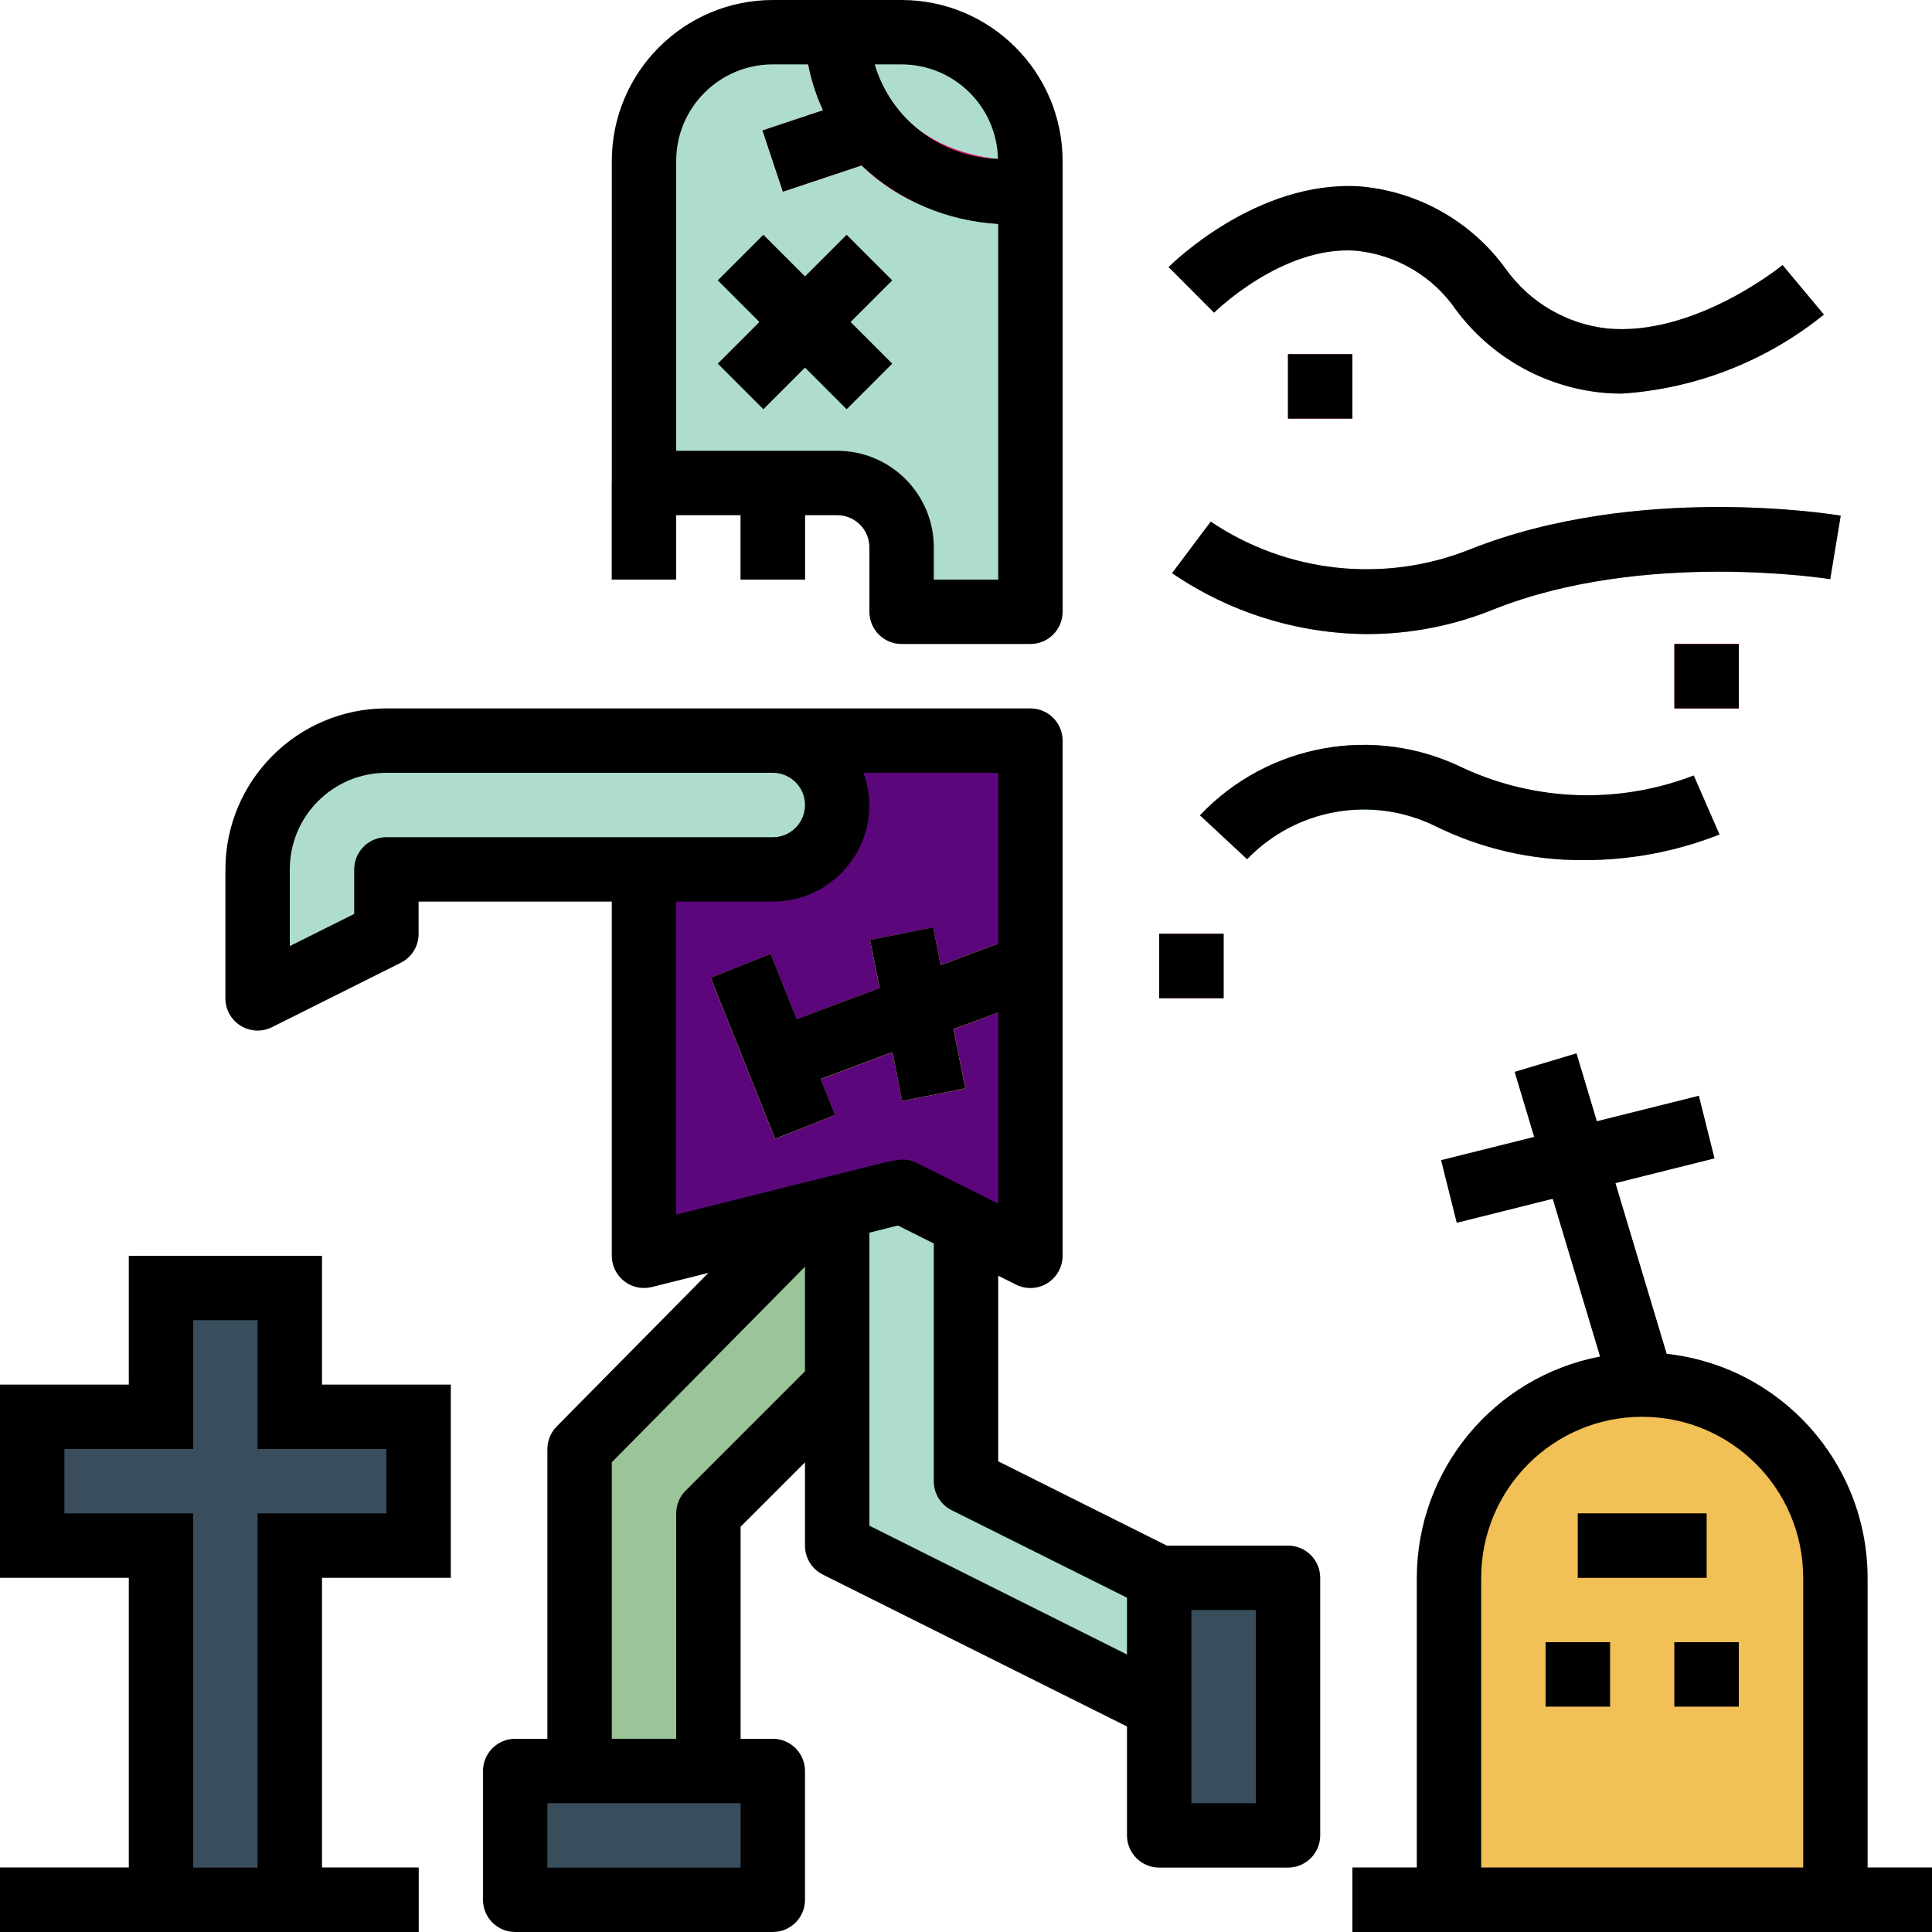 <svg height="480pt" viewBox="0 0 480 480" width="480pt" xmlns="http://www.w3.org/2000/svg"><path d="m240 304v64l48 24v32l-80-40v-83.953l16-4.047zm0 0" fill="#aeddd0"/><path d="m320 456h-32v-64h32zm0 0" fill="#394d5c"/><path d="m224 136v16h32v-112c0-17.672-14.328-32-32-32h-32c-17.672 0-32 14.328-32 32v80h48c8.836 0 16 7.164 16 16zm0 0" fill="#aeddd0"/><path d="m160 312 64-16 32 16v-128h-96zm0 0" fill="#5c067c"/><path d="m64 216v32l32-16v-16h96c8.836 0 16-7.164 16-16s-7.164-16-16-16h-96c-17.672 0-32 14.328-32 32zm0 0" fill="#aeddd0"/><g fill="#739372"><path d="m178.348 69.664 11.312-11.316 32 32-11.312 11.316zm0 0"/><path d="m178.348 90.344 32-32 11.312 11.312-32 32zm0 0"/><path d="m152 120h16v24h-16zm0 0"/><path d="m184 120h16v24h-16zm0 0"/></g><path d="m189.191 256.516 63.992-24.02 5.625 14.984-63.992 24.023zm0 0" fill="#fcf05a"/><path d="m216.152 233.562 15.688-3.137 8 40-15.688 3.137zm0 0" fill="#fcf05a"/><path d="m176.574 242.973 14.855-5.941 15.996 39.996-14.855 5.945zm0 0" fill="#fcf05a"/><path d="m256 56c-44.297 0-56-31.398-56-48h8l8-.055c0 3.277 1.527 32.055 40 32.055zm0 0" fill="#d9176c"/><path d="m189.473 32.418 23.996-8.008 5.062 15.172-23.996 8.004zm0 0" fill="#d9176c"/><path d="m408 344c26.508 0 48 21.492 48 48v80h-96v-80c0-26.508 21.492-48 48-48zm0 0" fill="#f1c056"/><path d="m104 352h-32v-32h-32v32h-32v32h32v88h32v-88h32zm0 0" fill="#394d5c"/><path d="m0 464h104v16h-104zm0 0" fill="#66342e"/><path d="m336 464h144v16h-144zm0 0" fill="#66342e"/><path d="m392 376h32v16h-32zm0 0" fill="#bc7031"/><path d="m384 408h16v16h-16zm0 0" fill="#bc7031"/><path d="m416 408h16v16h-16zm0 0" fill="#bc7031"/><path d="m376.336 266.301 15.324-4.598 24 79.996-15.324 4.598zm0 0" fill="#394d5c"/><path d="m358.059 288.227 64.004-15.984 3.875 15.516-64.004 15.984zm0 0" fill="#394d5c"/><path d="m402.945 97.777c-1.789.004-3.574-.086-5.352-.273-14.281-1.551-27.27-8.98-35.84-20.504-5.727-8.363-14.867-13.754-24.953-14.727-18.234-1.305-35.016 15.199-35.199 15.398l-11.297-11.328c.871-.879 21.801-21.52 47.305-20.055 14.652 1.18 28.039 8.758 36.598 20.711 5.902 8.168 14.977 13.469 24.992 14.602 21.762 2.117 43.465-15.555 43.672-15.746l10.258 12.305c-14.301 11.566-31.832 18.418-50.184 19.617zm0 0" fill="#58b1cc"/><path d="m393.375 213.688c-12.812.078-25.469-2.84-36.949-8.527-15.688-7.613-34.488-4.262-46.578 8.297l-11.719-10.891c16.883-17.836 43.418-22.594 65.445-11.727 18.047 8.309 38.688 8.969 57.227 1.832l6.398 14.656c-10.77 4.25-22.246 6.406-33.824 6.359zm0 0" fill="#58b1cc"/><path d="m339.793 157.535c-17.348-.074-34.273-5.348-48.594-15.137l9.602-12.797c18.957 12.777 42.996 15.391 64.254 6.984 41.602-16.648 90.242-8.801 92.281-8.457l-2.625 15.773c-.453-.07-46.352-7.391-83.719 7.547-9.914 4.008-20.508 6.074-31.199 6.086zm0 0" fill="#58b1cc"/><path d="m320 88h16v16h-16zm0 0" fill="#d9176c"/><path d="m288 232h16v16h-16zm0 0" fill="#d9176c"/><path d="m416 160h16v16h-16zm0 0" fill="#d9176c"/><path d="m208 300.047v43.953l-32 32v64h-32v-80l57.734-58.434zm0 0" fill="#9bc499"/><path d="m192 472h-64v-32h64zm0 0" fill="#394d5c"/><path d="m288 464h32c4.418 0 8-3.582 8-8v-64c0-4.418-3.582-8-8-8h-30.113l-41.887-20.945v-46.109l4.426 2.215c2.48 1.238 5.426 1.105 7.781-.352 2.359-1.461 3.793-4.035 3.793-6.809v-128c0-4.418-3.582-8-8-8h-160c-22.082.027-39.973 17.918-40 40v32c-.016 2.781 1.414 5.367 3.773 6.836 2.363 1.469 5.316 1.605 7.801.363l32-16c2.727-1.359 4.441-4.152 4.426-7.199v-8h48v88c0 2.461 1.137 4.789 3.074 6.305 1.941 1.516 4.473 2.051 6.863 1.457l14.062-3.516-37.688 38.152c-1.477 1.492-2.305 3.504-2.312 5.602v72h-8c-4.418 0-8 3.582-8 8v32c0 4.418 3.582 8 8 8h64c4.418 0 8-3.582 8-8v-32c0-4.418-3.582-8-8-8h-8v-52.688l16-16v20.688c-.016 3.047 1.699 5.84 4.426 7.199l75.574 37.746v27.055c0 4.418 3.582 8 8 8zm24-16h-16v-48h16zm-216-240c-4.418 0-8 3.582-8 8v11.055l-16 8v-19.055c0-13.254 10.746-24 24-24h96c4.418 0 8 3.582 8 8s-3.582 8-8 8zm72 16h24c13.254 0 24-10.746 24-24-.027-2.73-.523-5.438-1.473-8h33.473v42.457l-14.281 5.352-1.879-9.41-15.68 3.137 2.398 11.938-20.629 7.734-6.48-16.207-14.863 5.938 16 40 14.863-5.938-3.578-8.93 17.863-6.703 2.402 12.168 15.68-3.137-2.945-14.719 11.129-4.137v47.512l-4.426-2.215-16-8c-1.402-.66-2.973-.895-4.512-.672-.344.039-2.926.559-2.926.559l-20.184 5.043h-.098l-31.855 8zm16 240h-48v-16h48zm-13.656-93.656c-1.5 1.5-2.344 3.535-2.344 5.656v56h-16v-68.711l48-48.578v25.977zm45.656 8.711v-72.797l7.078-1.785 8.922 4.473v59.055c-.016 3.047 1.699 5.84 4.426 7.199l43.574 21.746v14.109zm0 0"/><path d="m224 160h32c4.418 0 8-3.582 8-8v-112c-.027-22.082-17.918-39.973-40-40h-32c-22.082.027-39.973 17.918-40 40v104h16v-16h16v16h16v-16h8c4.418 0 8 3.582 8 8v16c0 4.418 3.582 8 8 8zm23.945-120.52c-14.211-.391-26.566-9.859-30.633-23.48h6.688c13.031.027 23.66 10.449 23.945 23.48zm-39.945 72.52h-40v-72c0-13.254 10.746-24 24-24h8.801c.758 3.934 1.992 7.762 3.68 11.398l-15.039 5.016 5.055 15.203 19.559-6.52c9.242 8.703 21.27 13.852 33.945 14.535v88.367h-16v-8c0-13.254-10.746-24-24-24zm0 0"/><path d="m210.344 58.344-10.344 10.344-10.344-10.344-11.312 11.312 10.344 10.344-10.344 10.344 11.312 11.312 10.344-10.344 10.344 10.344 11.312-11.312-10.344-10.344 10.344-10.344zm0 0"/><path d="m464 392c-.043-28.562-21.551-52.531-49.945-55.656l-12.727-42.398 24.609-6.152-3.875-15.52-25.336 6.336-5.062-16.875-15.328 4.594 4.848 16.168-23.121 5.777 3.875 15.52 23.848-5.969 11.766 39.199c-26.398 5.039-45.508 28.102-45.551 54.977v72h-16v16h144v-16h-16zm-96 72v-72c0-22.09 17.91-40 40-40s40 17.91 40 40v72zm0 0"/><path d="m104 480v-16h-24v-72h32v-48h-32v-32h-48v32h-32v48h32v72h-32v16zm-88-104v-16h32v-32h16v32h32v16h-32v88h-16v-88zm0 0"/><path d="m392 376h32v16h-32zm0 0"/><path d="m384 408h16v16h-16zm0 0"/><path d="m416 408h16v16h-16zm0 0"/><path d="m399.199 81.602c-10-1.141-19.055-6.438-24.953-14.594-8.555-11.953-21.945-19.531-36.598-20.711-25.504-1.465-46.402 19.199-47.305 20.055l11.297 11.328c.176-.168 16.961-16.703 35.199-15.398 10.078.98 19.199 6.375 24.922 14.727 8.57 11.523 21.559 18.953 35.84 20.504 1.777.188 3.562.277 5.352.273 18.352-1.203 35.883-8.059 50.184-19.625l-10.258-12.305c-.215.184-21.918 17.855-43.68 15.746zm0 0"/><path d="m356.426 205.16c11.48 5.688 24.137 8.605 36.949 8.527 11.578.047 23.055-2.109 33.824-6.359l-6.398-14.656c-18.539 7.137-39.18 6.477-57.227-1.832-22.027-10.867-48.562-6.109-65.445 11.727l11.719 10.891c12.09-12.559 30.891-15.91 46.578-8.297zm0 0"/><path d="m457.312 128.113c-2.039-.352-50.68-8.191-92.281 8.453-21.25 8.406-45.277 5.797-64.23-6.965l-9.602 12.797c14.32 9.789 31.246 15.062 48.594 15.137 10.695-.016 21.285-2.09 31.199-6.102 37.367-14.938 83.266-7.617 83.719-7.547zm0 0"/><path d="m320 88h16v16h-16zm0 0"/><path d="m288 232h16v16h-16zm0 0"/><path d="m416 160h16v16h-16zm0 0"/></svg>